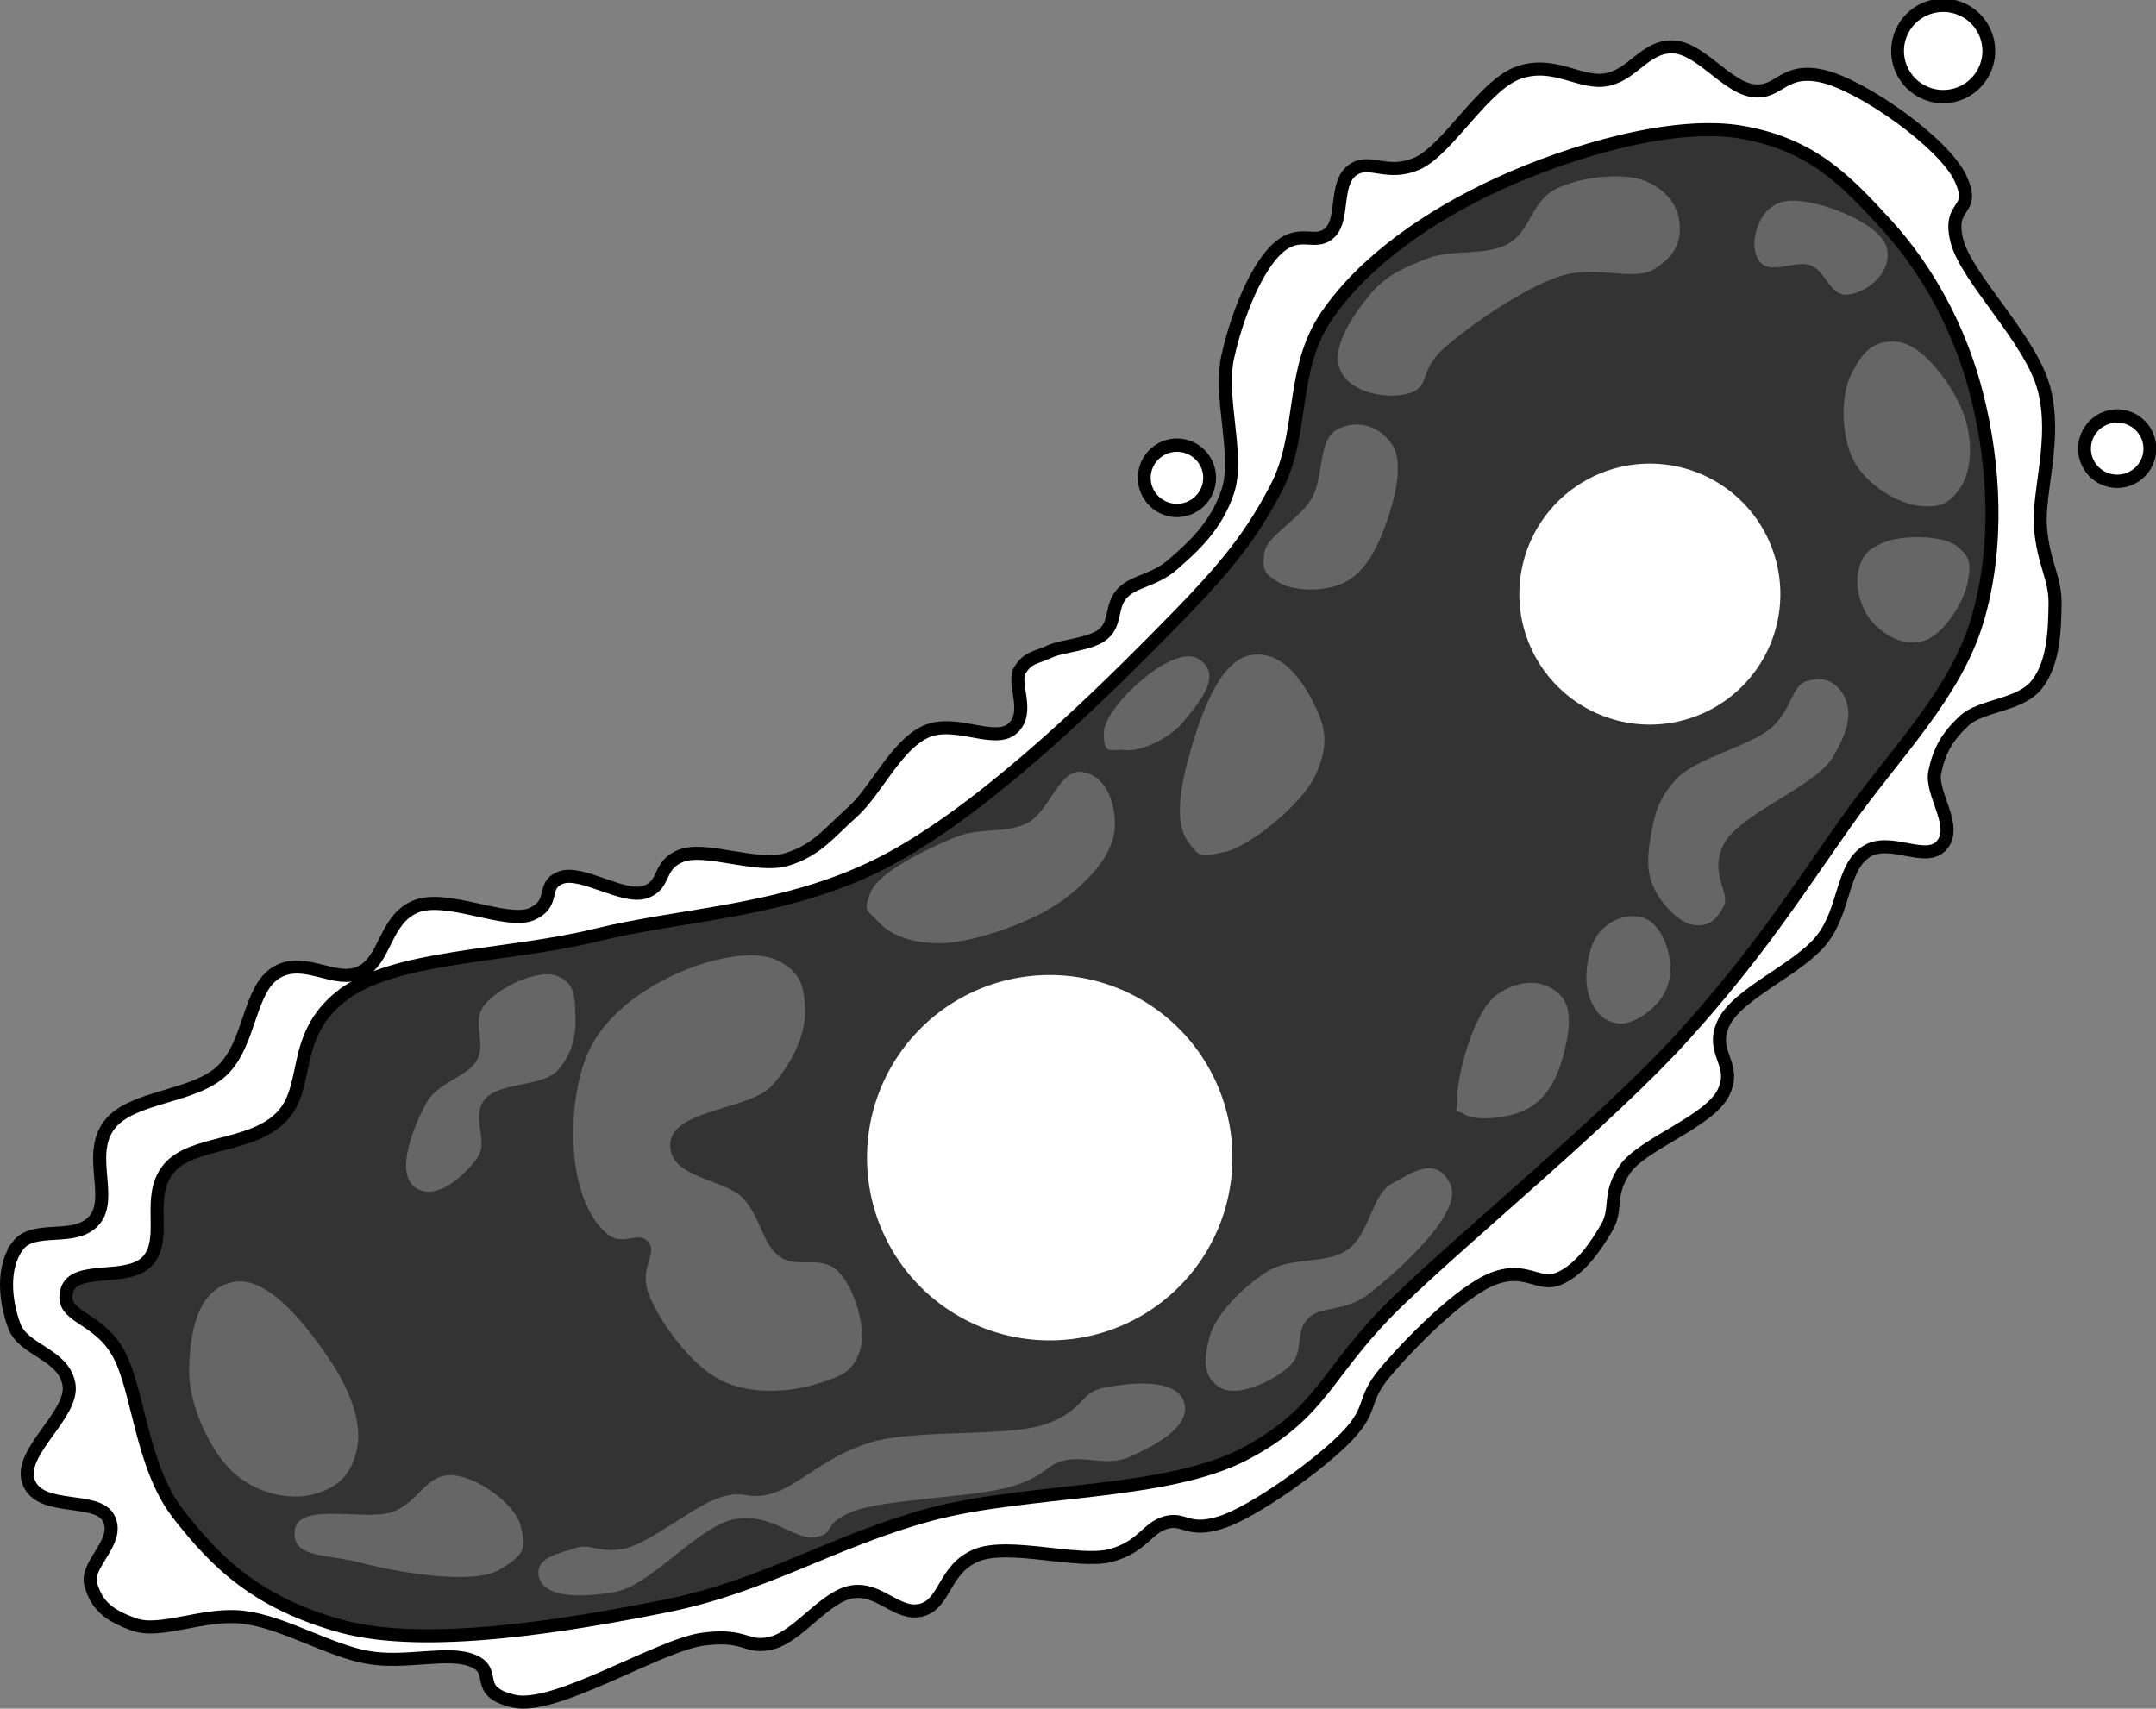 <svg xmlns="http://www.w3.org/2000/svg" xmlns:dc="http://dublincore.org/documents/dcmi-terms/" height="130.945" width="165.201"><rect width="100%" height="100%" fill="#808080" stroke="none"/><path d="M1.37 95.461c1.24-1.639 4.41-.231 5.864-1.954 1.454-1.723-.563-4.987 1.117-7.26 1.68-2.274 6.447-2.1 8.657-4.19 2.21-2.087 2.027-6.267 4.188-7.539 2.162-1.272 4.466.917 6.423 0 1.957-.916 1.817-4.004 4.189-5.026 2.372-1.022 7.026 1.404 8.935.558 1.91-.845.66-2.196 2.234-2.792 1.574-.596 4.76 1.644 6.423 1.117 1.663-.527.924-2.056 2.792-2.792 1.87-.737 5.818.973 8.098.279 2.28-.694 3.224-2.02 5.027-3.63 1.802-1.61 3.318-5.084 5.585-6.144 2.266-1.06 5.327.986 6.701-.279 1.375-1.265-.081-3.465.559-4.468.64-1.002 1.171-.895 2.234-1.396 1.063-.5 3.224-.528 4.189-1.396.964-.869.511-2.102 1.396-3.072.884-.97 2.474-.967 3.91-2.234 1.434-1.267 3.275-2.847 4.188-5.585.912-2.737-.707-7.146 0-10.332.706-3.185 2.221-6.937 3.91-8.377 1.687-1.44 2.804-.078 3.909-1.117 1.104-1.04.358-3.701 1.675-4.747 1.317-1.046 2.661.497 5.026-.559 2.365-1.055 5.1-6.07 7.82-6.98 2.719-.91 4.68.947 6.701.558 2.02-.39 2.924-2.55 5.026-2.513 2.103.037 4.096 3.05 6.144 3.35 2.048.302 2.276-1.774 5.305-1.116 3.03.657 9.342 5.112 10.612 7.818 1.269 2.707-.98 1.827-.28 4.747.701 2.921 5.711 7.595 6.702 11.45.991 3.854-.503 7.856-.279 10.61.223 2.756 1.153 3.82 1.117 5.865-.036 2.044-.106 4.498-1.396 6.143-1.29 1.645-4.284 1.562-5.585 2.793-1.301 1.23-1.883 2.26-2.234 3.909s1.776 4.104.558 5.585c-1.217 1.48-4.024-.703-5.864.558-1.84 1.262-1.563 4.42-3.35 6.702-1.789 2.283-6.477 4.121-7.54 6.423-1.063 2.301 1.088 3.08 0 5.305-1.088 2.225-6.188 3.915-7.54 5.864-1.351 1.95-.558 3.024-1.396 4.468-.838 1.444-2.047 3.22-3.63 3.91-1.583.69-2.51-.939-5.026 0-2.516.938-6.608 5.135-8.378 7.26-1.77 2.125-.819 2.632-2.792 4.747-1.974 2.115-7.22 5.91-9.774 6.702-2.553.791-2.731-.404-4.188 0-1.458.404-1.745 1.836-4.189 2.513-2.444.677-7.829-1.037-10.332 0-2.503 1.037-2.353 3.692-4.189 4.189-1.835.496-3.203-1.724-5.305-1.396-2.103.327-4.113 3.375-6.144 3.909-2.03.534-1.903-.73-5.305-.28-3.402.451-11.34 5.508-14.52 4.748-3.181-.76-1.17-2.245-3.072-3.072-1.903-.827-5.13.242-8.098-.28-2.969-.52-6.456-2.695-9.495-3.07-3.039-.377-6.342 1.272-8.377.558-2.035-.715-2.903-1.508-3.35-3.072-.449-1.564 2.239-3.22 1.395-5.026-.843-1.807-5.226-.487-6.143-2.793-.917-2.306 3.505-5.201 3.072-7.54-.433-2.337-3.48-2.548-4.189-4.467-.709-1.92-.96-4.504.28-6.144z" fill="#fff" stroke="#000"/><path d="M26.141 76.347c3.976-3.159 12.589-2.987 19.468-4.672 6.879-1.686 14.412-1.75 21.803-5.451 7.39-3.702 16.088-12.15 21.025-17.131 4.936-4.981 7.129-7.43 9.344-11.68s1.018-9.054 3.893-13.238c2.875-4.185 7.82-7.644 13.238-10.123 5.419-2.48 13.436-4.866 18.688-3.894 5.253.972 7.751 3.58 10.902 7.009 3.15 3.428 5.718 8.044 7.008 13.237 1.29 5.194 1.692 11.426 0 17.131-1.691 5.706-6.366 10.242-10.123 15.574-3.756 5.332-6.825 10.142-12.459 16.353-5.634 6.21-16.25 14.894-21.803 20.246-5.553 5.35-5.63 8.466-11.68 11.68-6.05 3.214-16.733 2.684-24.14 4.672-7.406 1.988-12.664 5.489-20.246 7.008-7.58 1.52-18.478 3.34-24.918 1.558-6.439-1.782-9.54-4.834-12.459-8.566-2.918-3.732-3.047-9.666-4.672-12.459-1.624-2.793-4.436-2.62-3.893-4.672.543-2.052 4.717-.596 6.23-2.336 1.511-1.74-.185-4.861 1.557-7.008 1.741-2.148 6.182-1.597 8.565-3.894 2.383-2.296.697-6.185 4.672-9.344z" fill="#333" stroke="#000"/><path d="M94.434 88.722a14 14 0 1 1-28 0 14 14 0 1 1 28 0zM136.418 45.53a10 10 0 1 1-20 0 10 10 0 1 1 20 0z" fill="#fff"/><path d="M186.813 455.76a14.381 13.823 0 1 1-28.762 0 14.381 13.823 0 1 1 28.762 0z" transform="matrix(.174 0 0 .181 60.18 -45.876)" fill="#fff" stroke="#000" stroke-width="5.64"/><path d="M186.813 455.76a14.381 13.823 0 1 1-28.762 0 14.381 13.823 0 1 1 28.762 0z" transform="matrix(.174 0 0 .181 132.225 -48.11)" fill="#fff" stroke="#000" stroke-width="5.64"/><path d="M186.813 455.76a14.381 13.823 0 1 1-28.762 0 14.381 13.823 0 1 1 28.762 0z" transform="matrix(.243 0 0 .253 106.993 -111.403)" fill="#fff" stroke="#000" stroke-width="4.028"/><path d="M17.846 98.254c-2.806.603-3.294 3.974-3.351 6.702-.058 2.727 1.673 6.495 3.63 8.098 1.956 1.603 4.418 1.935 6.143 1.396 1.726-.539 2.636-1.48 3.072-3.35.436-1.872-.416-4.382-1.955-6.703-1.539-2.32-4.734-6.746-7.54-6.143zM22.593 117.242c.31-2.192 5.53-.614 7.54-1.396 2.009-.781 2.492-2.868 4.467-2.792 1.975.075 4.903 2.234 5.306 3.91.403 1.674.394 2.145-1.676 3.35s-7.993.133-10.611-.558c-2.618-.692-5.336-.32-5.026-2.514zM31.808 90.994c1.578 1.151 3.793-.92 4.747-2.234.954-1.316-.513-3.08.558-4.468 1.071-1.388 4.393-.97 5.585-2.234 1.193-1.265 1.464-2.892 1.396-4.189-.068-1.296.056-2.488-1.396-3.071-1.452-.584-4.536.887-5.585 2.233-1.048 1.347.187 2.816-.558 4.19-.746 1.372-2.988 1.646-3.91 3.35-.922 1.704-2.416 5.27-.837 6.423zM41.302 120.873c-.383-1.545 1.615-1.821 2.792-2.234 1.178-.413 1.945.495 3.91 0 1.964-.496 5.313-3.344 7.26-3.91 1.947-.565 1.918.282 3.91-.279 1.99-.561 4.032-2.859 7.539-3.91 3.508-1.05 10.45-.38 13.404-1.396 2.954-1.016 2.583-2.43 4.468-2.792 1.884-.361 5.538-.819 6.143 1.117.605 1.936-2.522 3.443-4.189 4.189-1.667.745-3.511-.124-5.026.279-1.515.402-1.242 1.098-3.91 1.955-2.667.856-9.837.964-12.286 1.954-2.45.99-1.205 1.644-2.793 1.955-1.587.311-3.334-1.852-6.143-1.396-2.81.455-6.468 5.09-9.215 5.585-2.747.495-5.48.427-5.864-1.117zM49.68 95.182c.75.9-.718 1.93 0 3.91.716 1.98 3.193 5.525 5.584 6.701 2.391 1.177 5.438.848 7.26.28 1.823-.57 2.78-.85 3.351-2.513.571-1.665-.368-4.864-1.675-6.144-1.307-1.28-3.137-.15-4.468-1.117s-1.411-2.964-2.792-4.468c-1.382-1.503-5.75-1.53-5.585-4.188.165-2.66 6.112-2.554 7.818-4.468 1.707-1.914 2.592-4.116 2.514-5.864-.078-1.749-.326-2.744-1.955-3.63-1.629-.887-4.467-.41-6.981.558-2.514.969-5.679 2.889-7.26 5.585-1.582 2.696-1.777 6.945-1.397 9.494.38 2.55 1.324 4.394 2.514 5.306 1.189.912 2.32-.341 3.071.558zM66.713 68.375c-.607 1.547-.264 1.33.558 2.234.823.904 2.23 1.675 4.748 1.675 2.517 0 7.253-1.648 9.494-3.35 2.24-1.703 3.84-3.636 3.91-5.585.068-1.95-.762-3.943-2.514-4.19-1.752-.245-2.494 3.04-4.189 3.91-1.694.87-3.522.275-5.584 1.117s-5.816 2.642-6.423 4.189zM91.845 50.503c-1.966-1.268-7.224 3.695-7.26 5.585-.037 1.89.487 1.259 1.675 1.396 1.188.138 3.447-.943 4.468-2.233 1.02-1.291 3.083-3.48 1.117-4.748z" fill="#666"/><path d="M95.754 50.224c-2.578.495-4.069 5.6-4.747 8.098-.678 2.498-.901 4.932 0 6.144.901 1.21.829 1.243 2.793.837 1.964-.405 5.965-3.685 6.98-5.864 1.016-2.179.855-3.558 0-5.305-.854-1.748-2.447-4.405-5.026-3.91zM102.456 32.911c-1.478.767-1.005 3.699-1.955 5.306-.949 1.607-3.462 2.859-3.63 4.188-.167 1.33.05 1.575 1.117 2.234 1.067.66 3.507.77 5.027 0s2.388-2.372 3.071-4.188c.683-1.816 1.59-4.952.559-6.423-1.032-1.471-2.711-1.884-4.189-1.117zM109.437 19.787c-1.79.692-3.246 1.306-4.468 2.792-1.222 1.486-3.093 4.088-2.234 5.864.86 1.777 3.758 2.173 5.306 1.676 1.548-.497.706-1.691 2.513-3.351 1.808-1.66 6.115-4.657 8.936-5.585 2.821-.928 5.684.43 7.26-.559 1.577-.987 2.032-2.008 1.955-3.35-.078-1.343-.813-2.584-2.513-3.351-1.7-.767-5.115-.386-6.981.558-1.866.944-1.924 3.216-3.63 4.189-1.707.973-4.354.424-6.144 1.117zM139.037 15.598c1.684.362 5.35 1.777 5.585 3.63.235 1.853-1.722 3.247-3.072 3.351-1.35.104-1.629-1.779-2.792-2.234-1.164-.455-3.086.742-3.91-.28-.823-1.02-.335-3.005.559-3.908.893-.904 1.946-.921 3.63-.559zM145.46 26.21c-1.975-.231-2.805.853-3.63 2.512-.827 1.66-.763 4.85.279 6.702 1.04 1.852 3.462 3.225 5.026 3.351 1.564.127 2.231-.16 3.072-1.396.84-1.236 1.01-3.527.279-5.585-.732-2.058-3.052-5.354-5.027-5.585zM92.683 102.443c-.456 1.728-.54 3.108.837 3.909 1.378.801 4.158-.596 5.306-1.675 1.148-1.08.345-2.555 1.396-3.63 1.051-1.076 2.71-.36 4.747-1.955 2.037-1.595 7.263-6.169 6.144-8.378-1.12-2.208-2.924-.826-4.468 0-1.544.827-1.673 3.817-3.351 5.027-1.678 1.209-4.29.525-6.144 1.675s-4.012 3.298-4.467 5.027zM144.343 41.568c1.313-.557 4.468-.596 5.584.279 1.116.874 1.086 1.397.838 2.792-.248 1.395-1.797 4-3.35 4.468-1.555.468-2.974-.397-3.91-1.396-.937-1-1.373-2.765-1.117-3.91.256-1.143.641-1.676 1.955-2.233zM138.478 52.179c-1.22.334-1.163 2.246-2.792 3.63-1.629 1.385-5.778 2.301-7.26 3.91-1.483 1.608-1.706 3.023-1.955 4.467-.249 1.445-.308 2.7.28 3.91.587 1.21 1.944 2.69 3.07 2.792 1.127.101 1.638-.32 2.235-1.396.596-1.076-1.117-2.423 0-4.747 1.117-2.325 7.055-4.473 8.377-6.702 1.322-2.229 1.472-3.607.838-4.747-.635-1.14-1.573-1.451-2.793-1.117zM122.562 71.447c-.91 1.054-1.238 3.478-.838 4.747.4 1.268 1.07 2.083 2.234 2.234 1.163.15 2.662-.957 3.35-1.955.69-.998.81-2.245.56-3.35-.251-1.107-.857-2.43-1.956-2.793-1.098-.363-2.441.063-3.35 1.117zM114.743 76.194c-1.81 1.234-3.077 6.168-3.072 7.819.005 1.65-.38.834.559 1.396.938.562 3.651.294 5.026-.559 1.375-.852 2.116-2.393 2.513-3.91.397-1.515.873-3.66-.28-4.746-1.151-1.087-2.936-1.234-4.746 0z" fill="#666"/></svg>